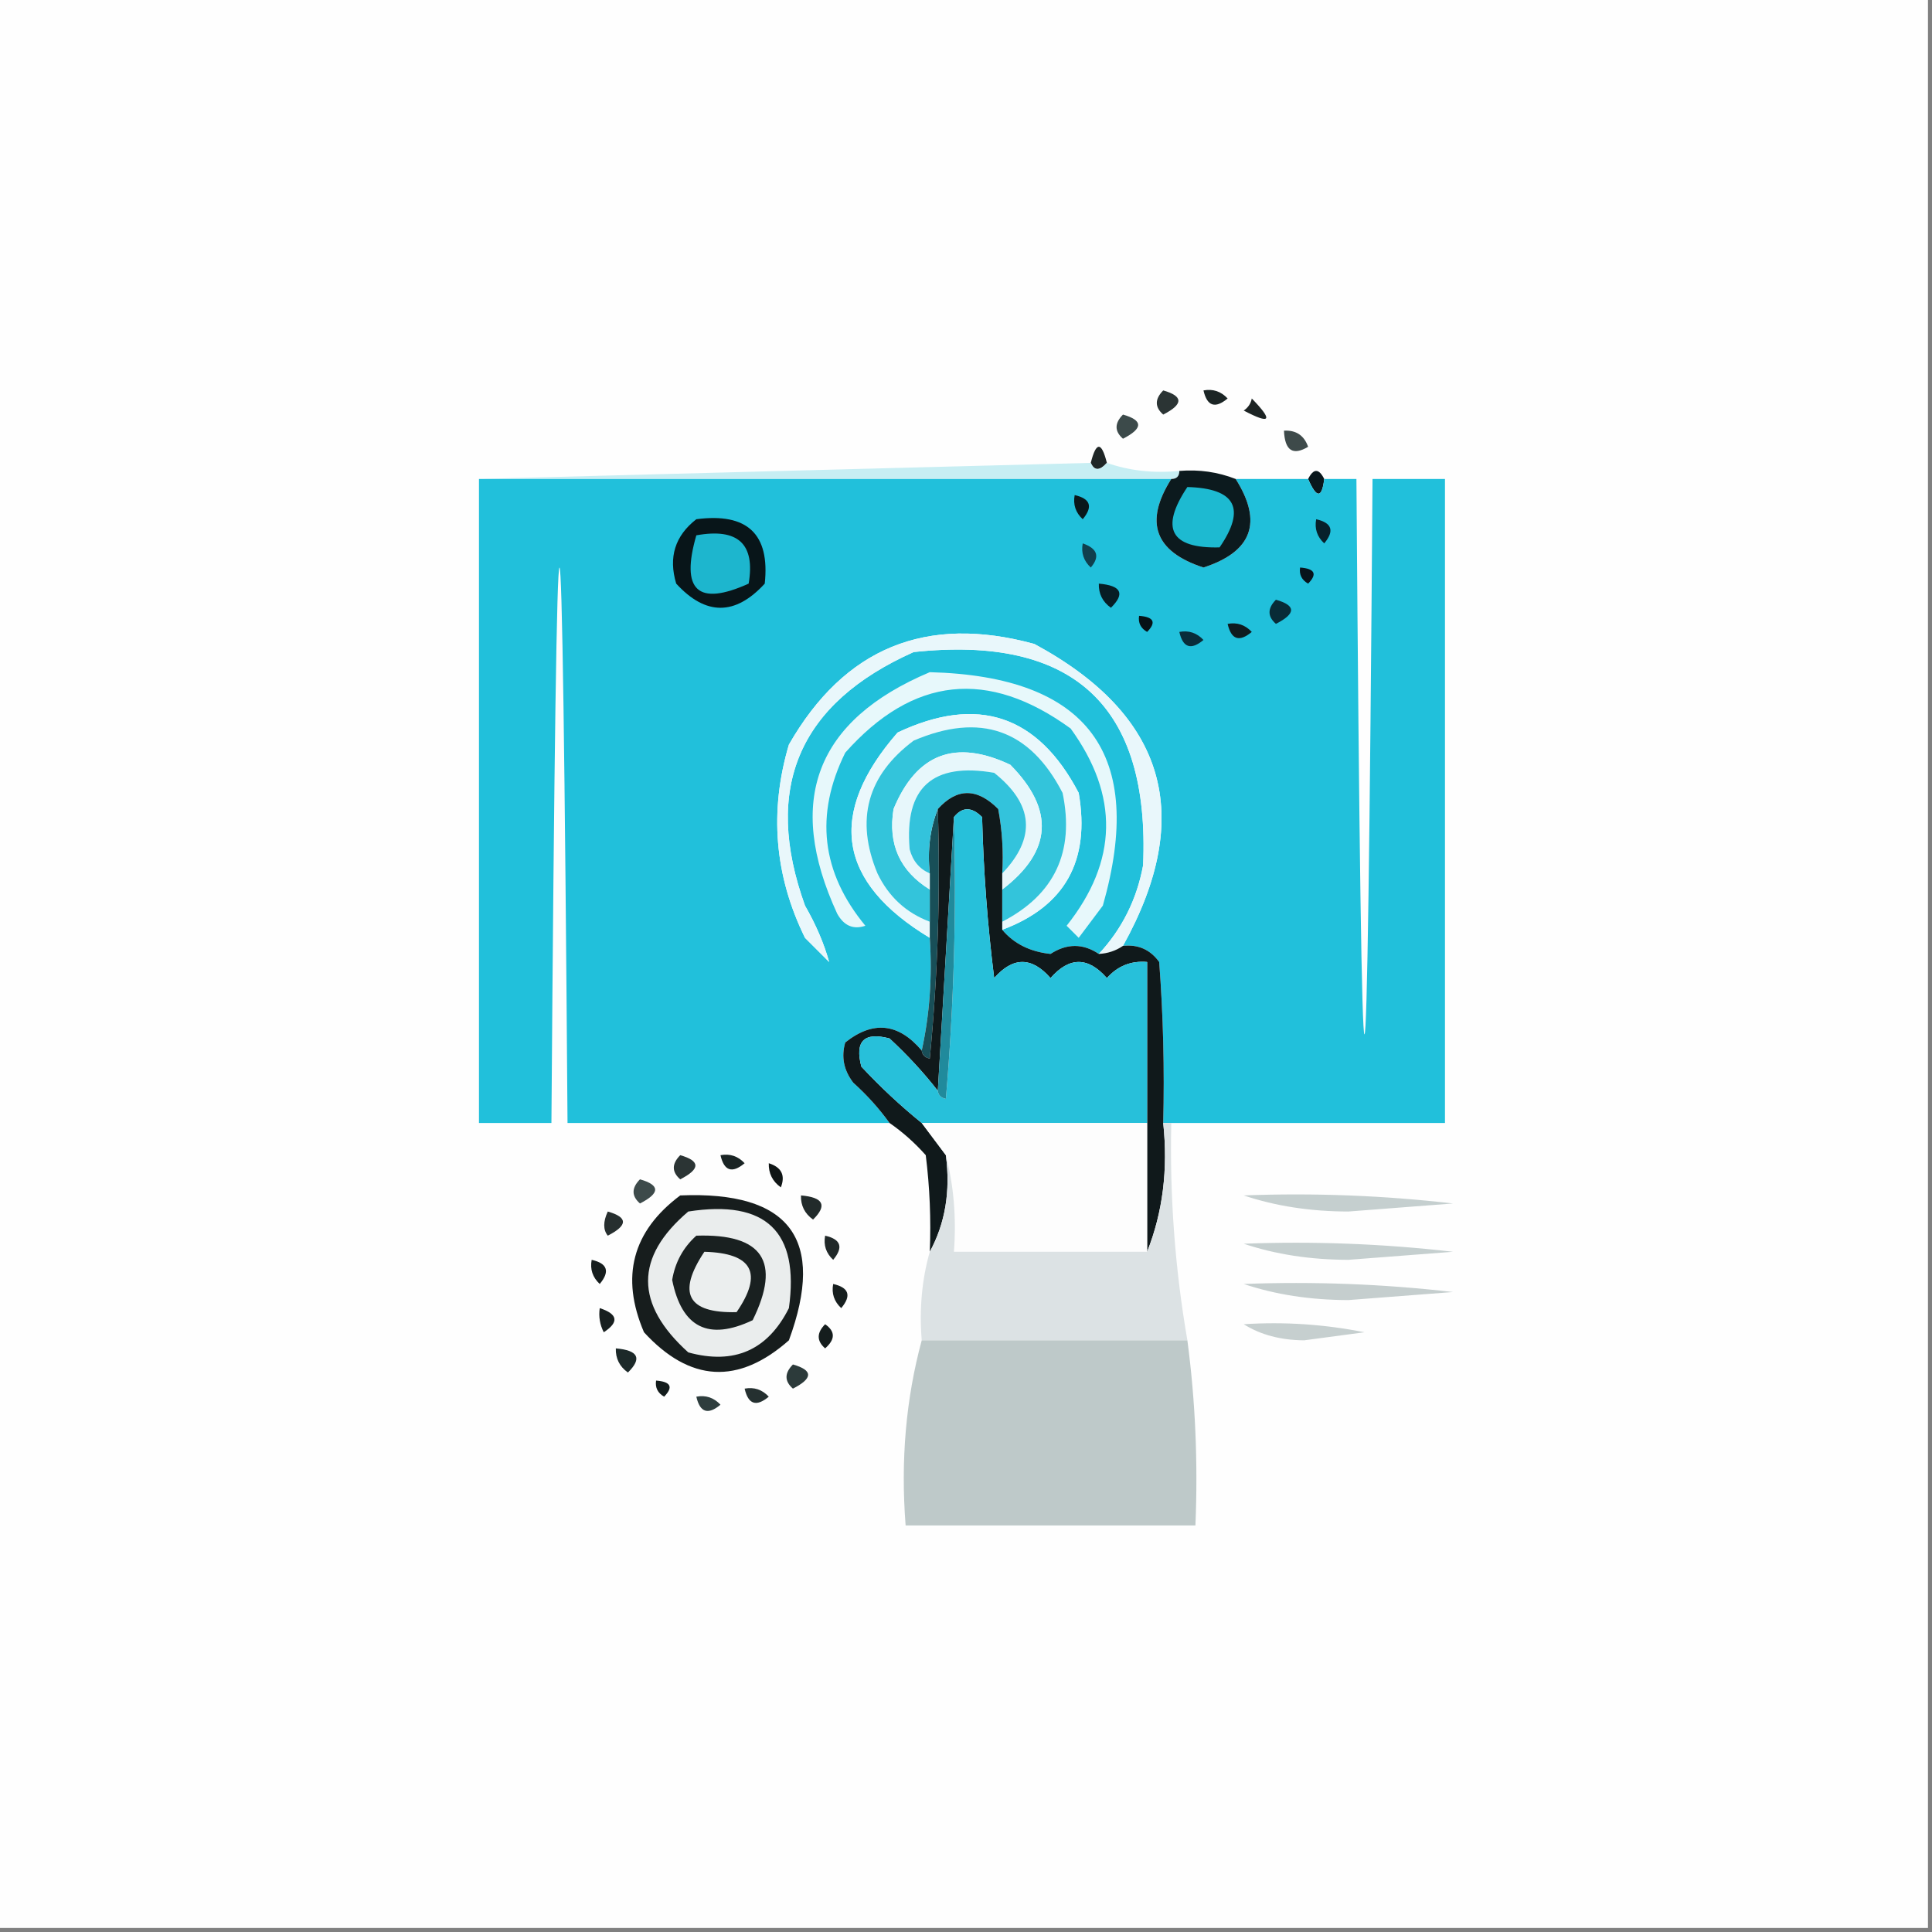 <?xml version="1.0" encoding="UTF-8"?>
<!DOCTYPE svg PUBLIC "-//W3C//DTD SVG 1.1//EN" "http://www.w3.org/Graphics/SVG/1.1/DTD/svg11.dtd">
<svg xmlns="http://www.w3.org/2000/svg" version="1.1" width="240px" height="240px" style="shape-rendering:geometricPrecision; text-rendering:geometricPrecision; image-rendering:optimizeQuality; fill-rule:evenodd; clip-rule:evenodd" xmlns:xlink="http://www.w3.org/1999/xlink">
<rect width="100%" height="100%" fill="#808080" stroke="none"/>
<g><path style="opacity:1" fill="#fefefe" d="M -0.5,-0.5 C 79.5,-0.5 159.5,-0.5 239.5,-0.5C 239.5,79.5 239.5,159.5 239.5,239.5C 159.5,239.5 79.5,239.5 -0.5,239.5C -0.5,159.5 -0.5,79.5 -0.5,-0.5 Z"/></g>
<g><path style="opacity:1" fill="#2b3434" d="M 144.5,48.5 C 147.012,49.216 147.012,50.216 144.5,51.5C 143.438,50.575 143.438,49.575 144.5,48.5 Z"/></g>
<g><path style="opacity:1" fill="#1b2525" d="M 149.5,48.5 C 150.675,48.281 151.675,48.614 152.5,49.5C 150.948,50.798 149.948,50.465 149.5,48.5 Z"/></g>
<g><path style="opacity:1" fill="#1d2424" d="M 155.5,49.5 C 158.199,52.272 157.866,52.772 154.5,51C 155.056,50.617 155.389,50.117 155.5,49.5 Z"/></g>
<g><path style="opacity:1" fill="#3c4a4a" d="M 139.5,51.5 C 142.012,52.216 142.012,53.216 139.5,54.5C 138.438,53.575 138.438,52.575 139.5,51.5 Z"/></g>
<g><path style="opacity:1" fill="#3e4a4a" d="M 159.5,53.5 C 160.995,53.415 161.995,54.081 162.5,55.5C 160.604,56.639 159.604,55.973 159.5,53.5 Z"/></g>
<g><path style="opacity:1" fill="#1f2626" d="M 137.5,57.5 C 136.604,58.506 135.938,58.506 135.5,57.5C 136.167,54.833 136.833,54.833 137.5,57.5 Z"/></g>
<g><path style="opacity:1" fill="#c7eef3" d="M 135.5,57.5 C 135.938,58.506 136.604,58.506 137.5,57.5C 140.287,58.477 143.287,58.81 146.5,58.5C 146.5,59.167 146.167,59.5 145.5,59.5C 116.833,59.5 88.167,59.5 59.5,59.5C 84.736,58.825 110.069,58.158 135.5,57.5 Z"/></g>
<g><path style="opacity:1" fill="#09171c" d="M 164.5,59.5 C 164.214,61.933 163.548,61.933 162.5,59.5C 163.167,58.167 163.833,58.167 164.5,59.5 Z"/></g>
<g><path style="opacity:1" fill="#21c0db" d="M 59.5,59.5 C 88.167,59.5 116.833,59.5 145.5,59.5C 142.108,64.864 143.441,68.53 149.5,70.5C 155.559,68.53 156.892,64.864 153.5,59.5C 156.5,59.5 159.5,59.5 162.5,59.5C 163.548,61.933 164.214,61.933 164.5,59.5C 165.833,59.5 167.167,59.5 168.5,59.5C 169.167,151.5 169.833,151.5 170.5,59.5C 173.5,59.5 176.5,59.5 179.5,59.5C 179.5,86.167 179.5,112.833 179.5,139.5C 168.167,139.5 156.833,139.5 145.5,139.5C 145.167,139.5 144.833,139.5 144.5,139.5C 144.666,132.825 144.5,126.158 144,119.5C 142.89,117.963 141.39,117.297 139.5,117.5C 148.493,101.31 144.826,88.81 128.5,80C 115.057,76.308 104.891,80.475 98,92.5C 95.544,100.785 96.21,108.785 100,116.5C 101,117.5 102,118.5 103,119.5C 102.358,117.193 101.358,114.859 100,112.5C 94.728,97.873 99.228,87.373 113.5,81C 133.37,78.874 142.87,87.707 142,107.5C 141.213,111.741 139.379,115.408 136.5,118.5C 134.532,117.181 132.532,117.181 130.5,118.5C 127.953,118.229 125.953,117.229 124.5,115.5C 132.292,112.596 135.458,106.929 134,98.5C 128.927,88.809 121.427,86.309 111.5,91C 102.71,101.093 104.043,109.593 115.5,116.5C 115.819,121.363 115.486,126.03 114.5,130.5C 111.614,127.087 108.447,126.753 105,129.5C 104.48,131.289 104.813,132.956 106,134.5C 107.707,136.037 109.207,137.704 110.5,139.5C 97.167,139.5 83.833,139.5 70.5,139.5C 69.833,47.5 69.167,47.5 68.5,139.5C 65.5,139.5 62.5,139.5 59.5,139.5C 59.5,112.833 59.5,86.167 59.5,59.5 Z"/></g>
<g><path style="opacity:1" fill="#09171b" d="M 133.5,61.5 C 135.465,61.948 135.798,62.948 134.5,64.5C 133.614,63.675 133.281,62.675 133.5,61.5 Z"/></g>
<g><path style="opacity:1" fill="#0c1a1e" d="M 146.5,58.5 C 148.95,58.298 151.283,58.631 153.5,59.5C 156.892,64.864 155.559,68.53 149.5,70.5C 143.441,68.53 142.108,64.864 145.5,59.5C 146.167,59.5 146.5,59.167 146.5,58.5 Z"/></g>
<g><path style="opacity:1" fill="#1dbad1" d="M 147.5,60.5 C 153.488,60.664 154.821,63.164 151.5,68C 145.403,68.147 144.07,65.647 147.5,60.5 Z"/></g>
<g><path style="opacity:1" fill="#07202b" d="M 163.5,64.5 C 165.465,64.948 165.798,65.948 164.5,67.5C 163.614,66.675 163.281,65.675 163.5,64.5 Z"/></g>
<g><path style="opacity:1" fill="#081519" d="M 86.5,64.5 C 92.83,63.666 95.663,66.333 95,72.5C 91.333,76.5 87.667,76.5 84,72.5C 83.018,69.225 83.852,66.559 86.5,64.5 Z"/></g>
<g><path style="opacity:1" fill="#103f4d" d="M 134.5,67.5 C 136.332,68.141 136.665,69.141 135.5,70.5C 134.614,69.675 134.281,68.675 134.5,67.5 Z"/></g>
<g><path style="opacity:1" fill="#1db6ce" d="M 86.5,66.5 C 91.672,65.565 93.839,67.565 93,72.5C 86.684,75.356 84.518,73.356 86.5,66.5 Z"/></g>
<g><path style="opacity:1" fill="#07131b" d="M 161.5,70.5 C 163.337,70.639 163.67,71.306 162.5,72.5C 161.702,72.043 161.369,71.376 161.5,70.5 Z"/></g>
<g><path style="opacity:1" fill="#071d25" d="M 136.5,72.5 C 139.293,72.74 139.793,73.74 138,75.5C 136.961,74.756 136.461,73.756 136.5,72.5 Z"/></g>
<g><path style="opacity:1" fill="#082b37" d="M 158.5,74.5 C 161.012,75.216 161.012,76.216 158.5,77.5C 157.438,76.575 157.438,75.575 158.5,74.5 Z"/></g>
<g><path style="opacity:1" fill="#061217" d="M 141.5,76.5 C 143.337,76.639 143.67,77.306 142.5,78.5C 141.702,78.043 141.369,77.376 141.5,76.5 Z"/></g>
<g><path style="opacity:1" fill="#0e1b1f" d="M 152.5,77.5 C 153.675,77.281 154.675,77.614 155.5,78.5C 153.948,79.798 152.948,79.465 152.5,77.5 Z"/></g>
<g><path style="opacity:1" fill="#092d3a" d="M 146.5,78.5 C 147.675,78.281 148.675,78.614 149.5,79.5C 147.948,80.798 146.948,80.465 146.5,78.5 Z"/></g>
<g><path style="opacity:1" fill="#e9f7fb" d="M 139.5,117.5 C 138.609,118.11 137.609,118.443 136.5,118.5C 139.379,115.408 141.213,111.741 142,107.5C 142.87,87.707 133.37,78.874 113.5,81C 99.228,87.373 94.728,97.873 100,112.5C 101.358,114.859 102.358,117.193 103,119.5C 102,118.5 101,117.5 100,116.5C 96.21,108.785 95.544,100.785 98,92.5C 104.891,80.475 115.057,76.308 128.5,80C 144.826,88.81 148.493,101.31 139.5,117.5 Z"/></g>
<g><path style="opacity:1" fill="#eaf8fc" d="M 124.5,115.5 C 124.5,115.167 124.5,114.833 124.5,114.5C 131.015,111.133 133.515,105.8 132,98.5C 127.949,90.626 121.782,88.459 113.5,92C 107.725,96.327 106.225,101.827 109,108.5C 110.385,111.386 112.551,113.386 115.5,114.5C 115.5,115.167 115.5,115.833 115.5,116.5C 104.043,109.593 102.71,101.093 111.5,91C 121.427,86.309 128.927,88.809 134,98.5C 135.458,106.929 132.292,112.596 124.5,115.5 Z"/></g>
<g><path style="opacity:1" fill="#184f58" d="M 116.5,100.5 C 116.832,110.855 116.499,121.188 115.5,131.5C 114.893,131.376 114.56,131.043 114.5,130.5C 115.486,126.03 115.819,121.363 115.5,116.5C 115.5,115.833 115.5,115.167 115.5,114.5C 115.5,113.167 115.5,111.833 115.5,110.5C 115.5,109.833 115.5,109.167 115.5,108.5C 115.194,105.615 115.527,102.948 116.5,100.5 Z"/></g>
<g><path style="opacity:1" fill="#e7f8fb" d="M 115.5,83.5 C 135.191,84.012 142.357,93.679 137,112.5C 136,113.833 135,115.167 134,116.5C 133.5,116 133,115.5 132.5,115C 138.87,106.987 139.037,98.82 133,90.5C 122.742,83.038 113.408,84.038 105,93.5C 101.193,101.212 102.026,108.378 107.5,115C 106.004,115.507 104.837,115.007 104,113.5C 97.524,99.463 101.357,89.463 115.5,83.5 Z"/></g>
<g><path style="opacity:1" fill="#33c4db" d="M 124.5,114.5 C 124.5,113.167 124.5,111.833 124.5,110.5C 130.703,105.763 131.036,100.596 125.5,95C 118.684,91.775 113.851,93.608 111,100.5C 110.286,104.867 111.786,108.2 115.5,110.5C 115.5,111.833 115.5,113.167 115.5,114.5C 112.551,113.386 110.385,111.386 109,108.5C 106.225,101.827 107.725,96.327 113.5,92C 121.782,88.459 127.949,90.626 132,98.5C 133.515,105.8 131.015,111.133 124.5,114.5 Z"/></g>
<g><path style="opacity:1" fill="#e7f7fb" d="M 124.5,110.5 C 124.5,109.833 124.5,109.167 124.5,108.5C 128.741,104.074 128.407,99.908 123.5,96C 115.83,94.673 112.33,97.839 113,105.5C 113.377,106.942 114.21,107.942 115.5,108.5C 115.5,109.167 115.5,109.833 115.5,110.5C 111.786,108.2 110.286,104.867 111,100.5C 113.851,93.608 118.684,91.775 125.5,95C 131.036,100.596 130.703,105.763 124.5,110.5 Z"/></g>
<g><path style="opacity:1" fill="#33c3dc" d="M 124.5,108.5 C 124.664,105.813 124.497,103.146 124,100.5C 121.379,97.86 118.879,97.86 116.5,100.5C 115.527,102.948 115.194,105.615 115.5,108.5C 114.21,107.942 113.377,106.942 113,105.5C 112.33,97.839 115.83,94.673 123.5,96C 128.407,99.908 128.741,104.074 124.5,108.5 Z"/></g>
<g><path style="opacity:1" fill="#10191b" d="M 124.5,108.5 C 124.5,109.167 124.5,109.833 124.5,110.5C 124.5,111.833 124.5,113.167 124.5,114.5C 124.5,114.833 124.5,115.167 124.5,115.5C 125.953,117.229 127.953,118.229 130.5,118.5C 132.532,117.181 134.532,117.181 136.5,118.5C 137.609,118.443 138.609,118.11 139.5,117.5C 141.39,117.297 142.89,117.963 144,119.5C 144.5,126.158 144.666,132.825 144.5,139.5C 145.113,145.271 144.446,150.604 142.5,155.5C 142.5,150.167 142.5,144.833 142.5,139.5C 142.5,132.833 142.5,126.167 142.5,119.5C 140.508,119.328 138.842,119.995 137.5,121.5C 135.167,118.833 132.833,118.833 130.5,121.5C 128.167,118.833 125.833,118.833 123.5,121.5C 122.669,114.858 122.169,108.191 122,101.5C 120.708,100.209 119.542,100.209 118.5,101.5C 117.833,112.833 117.167,124.167 116.5,135.5C 114.706,133.203 112.706,131.037 110.5,129C 107.333,128.167 106.167,129.333 107,132.5C 109.37,135.039 111.87,137.372 114.5,139.5C 115.5,140.833 116.5,142.167 117.5,143.5C 118.089,147.971 117.423,151.971 115.5,155.5C 115.666,151.486 115.499,147.486 115,143.5C 113.629,141.959 112.129,140.625 110.5,139.5C 109.207,137.704 107.707,136.037 106,134.5C 104.813,132.956 104.48,131.289 105,129.5C 108.447,126.753 111.614,127.087 114.5,130.5C 114.56,131.043 114.893,131.376 115.5,131.5C 116.499,121.188 116.832,110.855 116.5,100.5C 118.879,97.86 121.379,97.86 124,100.5C 124.497,103.146 124.664,105.813 124.5,108.5 Z"/></g>
<g><path style="opacity:1" fill="#27c0da" d="M 142.5,139.5 C 133.167,139.5 123.833,139.5 114.5,139.5C 111.87,137.372 109.37,135.039 107,132.5C 106.167,129.333 107.333,128.167 110.5,129C 112.706,131.037 114.706,133.203 116.5,135.5C 116.56,136.043 116.893,136.376 117.5,136.5C 118.499,124.852 118.832,113.186 118.5,101.5C 119.542,100.209 120.708,100.209 122,101.5C 122.169,108.191 122.669,114.858 123.5,121.5C 125.833,118.833 128.167,118.833 130.5,121.5C 132.833,118.833 135.167,118.833 137.5,121.5C 138.842,119.995 140.508,119.328 142.5,119.5C 142.5,126.167 142.5,132.833 142.5,139.5 Z"/></g>
<g><path style="opacity:1" fill="#208a9c" d="M 118.5,101.5 C 118.832,113.186 118.499,124.852 117.5,136.5C 116.893,136.376 116.56,136.043 116.5,135.5C 117.167,124.167 117.833,112.833 118.5,101.5 Z"/></g>
<g><path style="opacity:1" fill="#fdfdfd" d="M 114.5,139.5 C 123.833,139.5 133.167,139.5 142.5,139.5C 142.5,144.833 142.5,150.167 142.5,155.5C 134.5,155.5 126.5,155.5 118.5,155.5C 118.817,151.298 118.483,147.298 117.5,143.5C 116.5,142.167 115.5,140.833 114.5,139.5 Z"/></g>
<g><path style="opacity:1" fill="#2b3434" d="M 84.5,143.5 C 87.012,144.216 87.012,145.216 84.5,146.5C 83.438,145.575 83.438,144.575 84.5,143.5 Z"/></g>
<g><path style="opacity:1" fill="#1a2424" d="M 89.5,143.5 C 90.675,143.281 91.675,143.614 92.5,144.5C 90.948,145.798 89.948,145.465 89.5,143.5 Z"/></g>
<g><path style="opacity:1" fill="#101616" d="M 95.5,144.5 C 97.085,145.002 97.585,146.002 97,147.5C 95.961,146.756 95.461,145.756 95.5,144.5 Z"/></g>
<g><path style="opacity:1" fill="#3d4a4a" d="M 79.5,146.5 C 82.012,147.216 82.012,148.216 79.5,149.5C 78.438,148.575 78.438,147.575 79.5,146.5 Z"/></g>
<g><path style="opacity:1" fill="#222b2b" d="M 99.5,148.5 C 102.293,148.74 102.793,149.74 101,151.5C 99.961,150.756 99.461,149.756 99.5,148.5 Z"/></g>
<g><path style="opacity:1" fill="#c5cfcf" d="M 154.5,148.5 C 163.192,148.169 171.859,148.502 180.5,149.5C 176.167,149.833 171.833,150.167 167.5,150.5C 162.778,150.492 158.445,149.825 154.5,148.5 Z"/></g>
<g><path style="opacity:1" fill="#272f2f" d="M 75.5,150.5 C 78.012,151.216 78.012,152.216 75.5,153.5C 74.913,152.767 74.913,151.767 75.5,150.5 Z"/></g>
<g><path style="opacity:1" fill="#212929" d="M 102.5,153.5 C 104.465,153.948 104.798,154.948 103.5,156.5C 102.614,155.675 102.281,154.675 102.5,153.5 Z"/></g>
<g><path style="opacity:1" fill="#c5cfcf" d="M 154.5,154.5 C 163.192,154.169 171.859,154.502 180.5,155.5C 176.167,155.833 171.833,156.167 167.5,156.5C 162.778,156.492 158.445,155.825 154.5,154.5 Z"/></g>
<g><path style="opacity:1" fill="#161d1d" d="M 73.5,156.5 C 75.465,156.948 75.798,157.948 74.5,159.5C 73.614,158.675 73.281,157.675 73.5,156.5 Z"/></g>
<g><path style="opacity:1" fill="#dce2e4" d="M 144.5,139.5 C 144.833,139.5 145.167,139.5 145.5,139.5C 145.298,148.616 145.965,157.616 147.5,166.5C 136.5,166.5 125.5,166.5 114.5,166.5C 114.185,162.629 114.518,158.962 115.5,155.5C 117.423,151.971 118.089,147.971 117.5,143.5C 118.483,147.298 118.817,151.298 118.5,155.5C 126.5,155.5 134.5,155.5 142.5,155.5C 144.446,150.604 145.113,145.271 144.5,139.5 Z"/></g>
<g><path style="opacity:1" fill="#171f1f" d="M 103.5,159.5 C 105.465,159.948 105.798,160.948 104.5,162.5C 103.614,161.675 103.281,160.675 103.5,159.5 Z"/></g>
<g><path style="opacity:1" fill="#c5cece" d="M 154.5,159.5 C 163.192,159.169 171.859,159.502 180.5,160.5C 176.167,160.833 171.833,161.167 167.5,161.5C 162.778,161.492 158.445,160.825 154.5,159.5 Z"/></g>
<g><path style="opacity:1" fill="#181f1f" d="M 74.5,162.5 C 76.76,163.238 76.927,164.238 75,165.5C 74.517,164.552 74.35,163.552 74.5,162.5 Z"/></g>
<g><path style="opacity:1" fill="#c6cfcf" d="M 154.5,164.5 C 159.544,164.173 164.544,164.506 169.5,165.5C 167,165.833 164.5,166.167 162,166.5C 159.071,166.475 156.571,165.809 154.5,164.5 Z"/></g>
<g><path style="opacity:1" fill="#151d1d" d="M 102.5,164.5 C 103.776,165.386 103.776,166.386 102.5,167.5C 101.438,166.575 101.438,165.575 102.5,164.5 Z"/></g>
<g><path style="opacity:1" fill="#1c2929" d="M 76.5,167.5 C 79.293,167.74 79.793,168.74 78,170.5C 76.961,169.756 76.461,168.756 76.5,167.5 Z"/></g>
<g><path style="opacity:1" fill="#171d1d" d="M 84.5,148.5 C 98.124,147.935 102.623,153.935 98,166.5C 91.708,172.048 85.708,171.715 80,165.5C 77.052,158.612 78.552,152.946 84.5,148.5 Z"/></g>
<g><path style="opacity:1" fill="#eaeded" d="M 85.5,150.5 C 95.158,148.993 99.325,152.993 98,162.5C 95.367,167.732 91.201,169.565 85.5,168C 78.841,161.997 78.841,156.164 85.5,150.5 Z"/></g>
<g><path style="opacity:1" fill="#192020" d="M 86.5,153.5 C 94.744,153.228 97.078,156.728 93.5,164C 88.023,166.595 84.689,164.928 83.5,159C 83.863,156.808 84.863,154.974 86.5,153.5 Z"/></g>
<g><path style="opacity:1" fill="#ebeeee" d="M 87.5,155.5 C 93.488,155.664 94.821,158.164 91.5,163C 85.403,163.147 84.07,160.647 87.5,155.5 Z"/></g>
<g><path style="opacity:1" fill="#bec9c9" d="M 114.5,166.5 C 125.5,166.5 136.5,166.5 147.5,166.5C 148.492,173.982 148.825,181.648 148.5,189.5C 136.5,189.5 124.5,189.5 112.5,189.5C 111.868,181.427 112.535,173.76 114.5,166.5 Z"/></g>
<g><path style="opacity:1" fill="#2c3a3a" d="M 98.5,169.5 C 101.012,170.216 101.012,171.216 98.5,172.5C 97.438,171.575 97.438,170.575 98.5,169.5 Z"/></g>
<g><path style="opacity:1" fill="#131b1b" d="M 81.5,171.5 C 83.337,171.639 83.67,172.306 82.5,173.5C 81.703,173.043 81.369,172.376 81.5,171.5 Z"/></g>
<g><path style="opacity:1" fill="#253030" d="M 92.5,172.5 C 93.675,172.281 94.675,172.614 95.5,173.5C 93.948,174.798 92.948,174.465 92.5,172.5 Z"/></g>
<g><path style="opacity:1" fill="#2e3d3d" d="M 86.5,173.5 C 87.675,173.281 88.675,173.614 89.5,174.5C 87.948,175.798 86.948,175.465 86.5,173.5 Z"/></g>
</svg>
